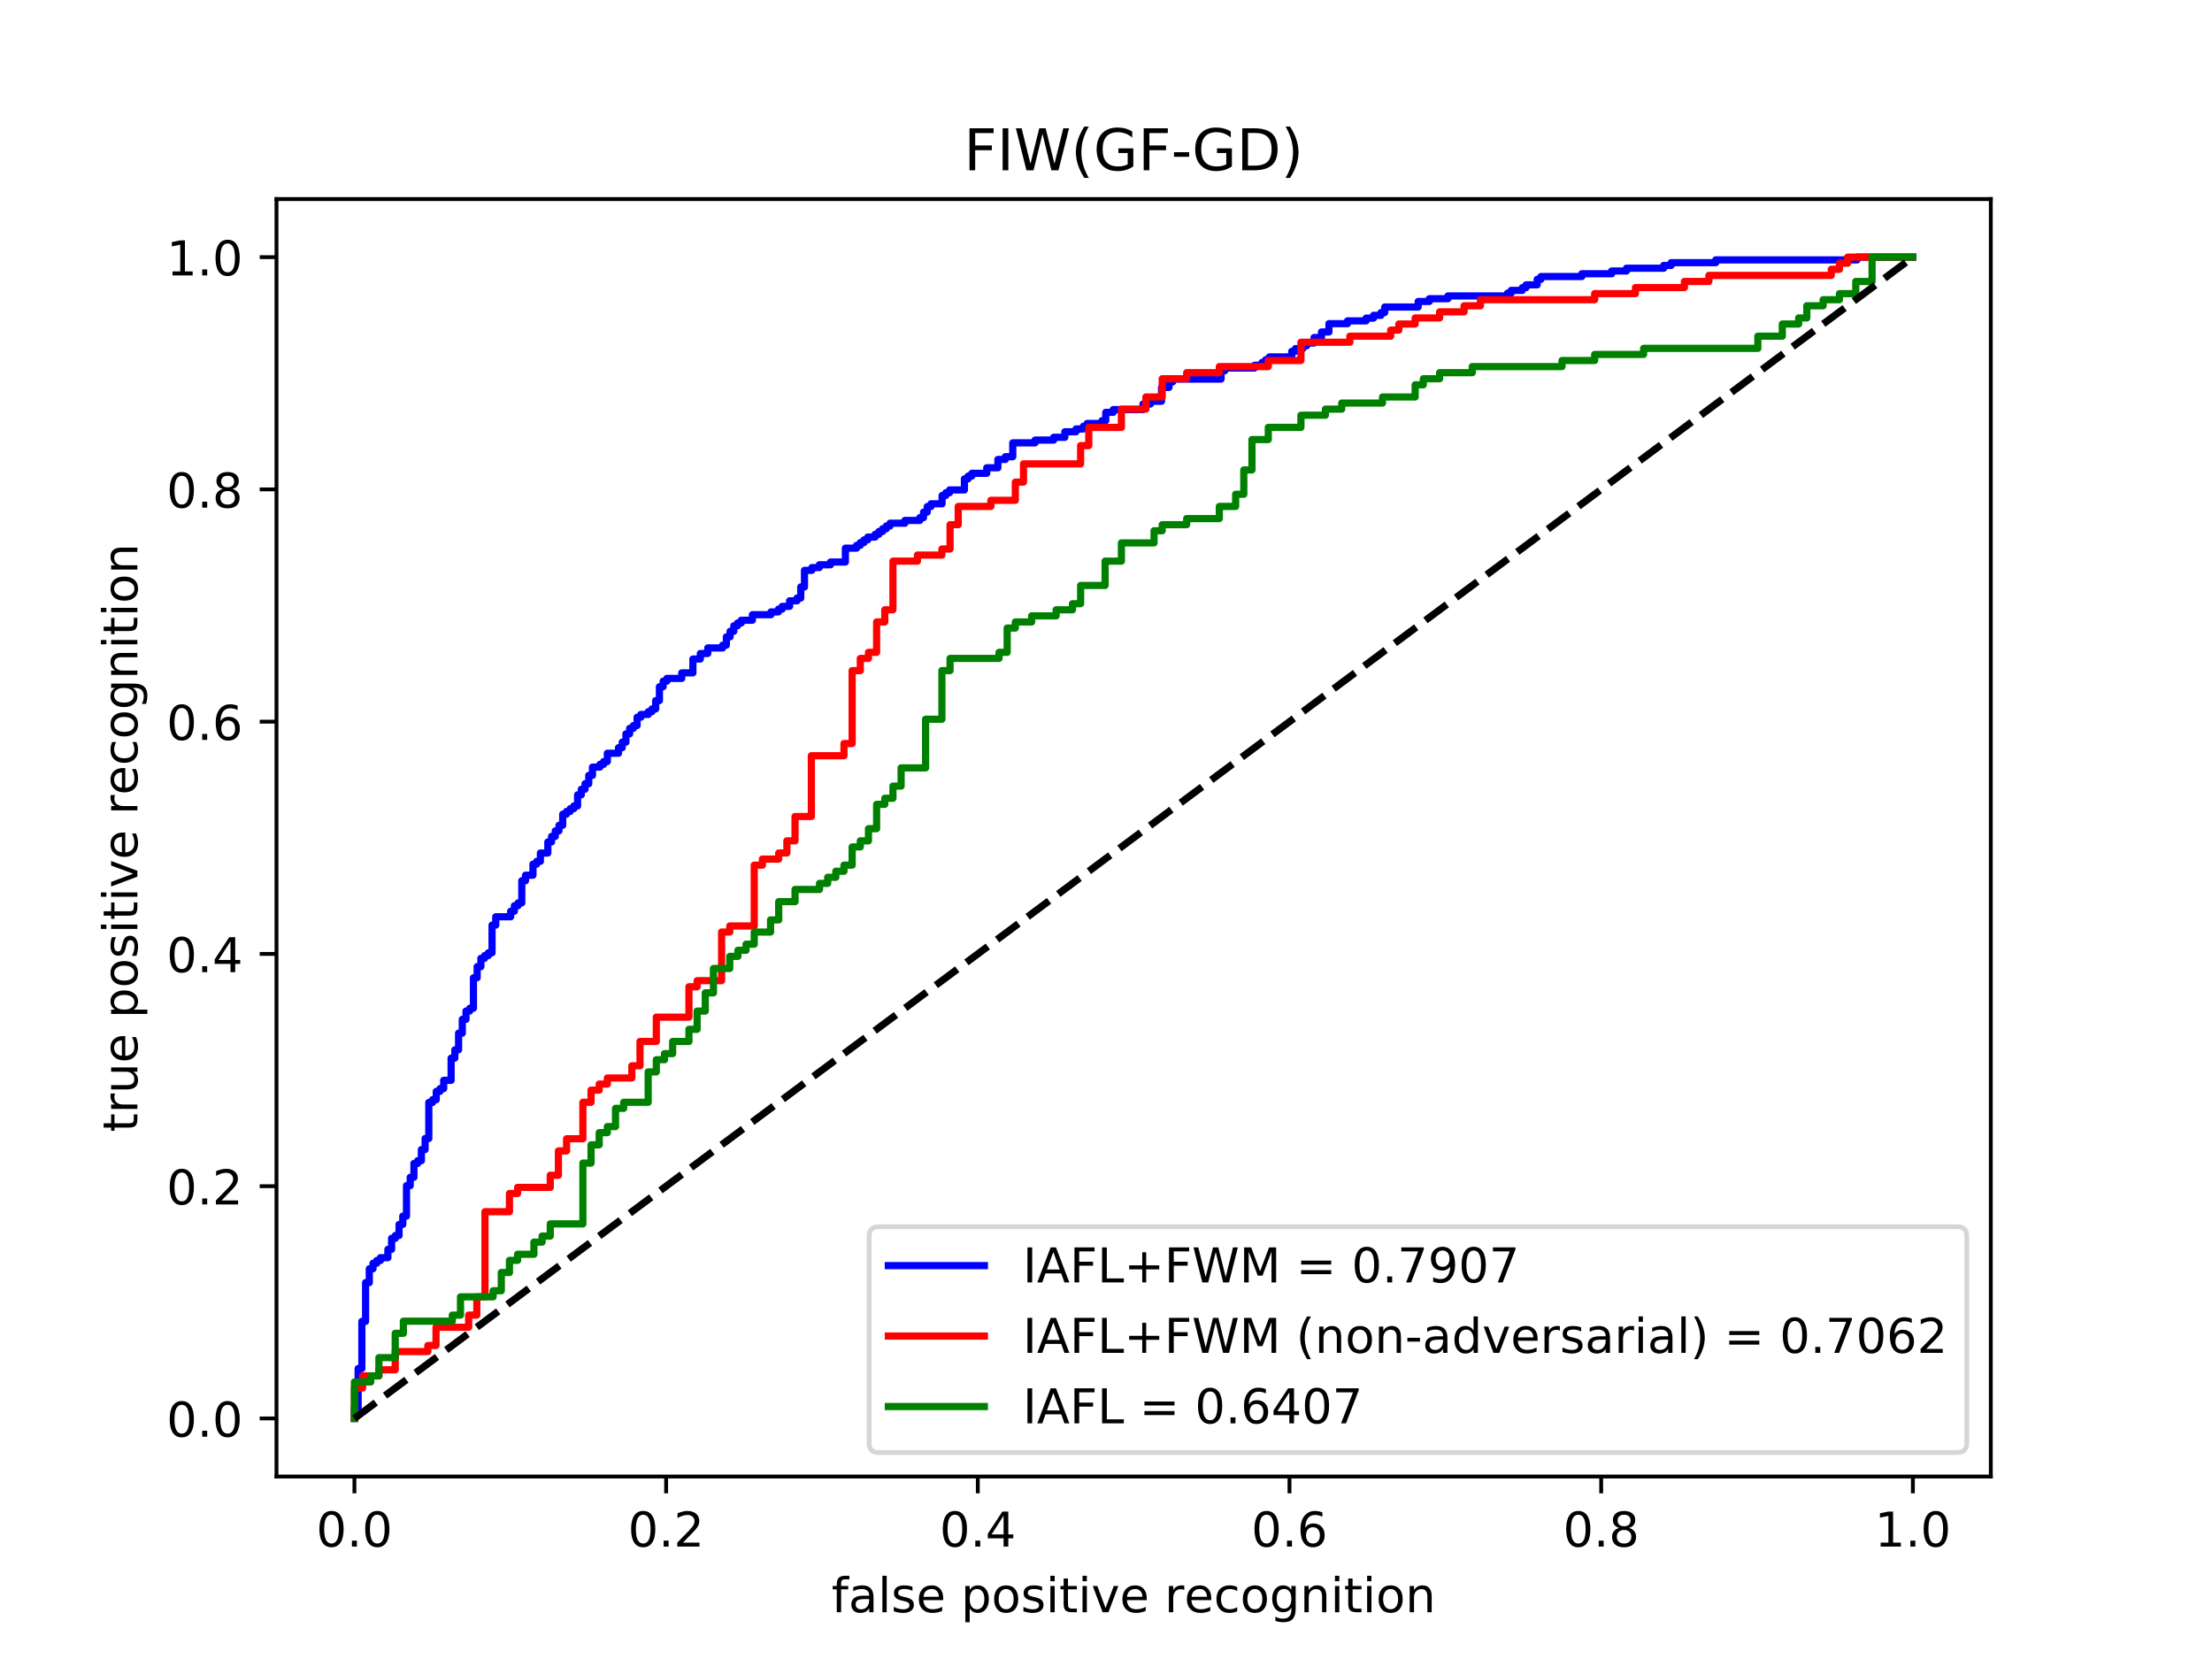 <?xml version="1.0" encoding="utf-8" standalone="no"?>
<!DOCTYPE svg PUBLIC "-//W3C//DTD SVG 1.1//EN"
  "http://www.w3.org/Graphics/SVG/1.1/DTD/svg11.dtd">
<!-- Created with matplotlib (https://matplotlib.org/) -->
<svg height="345.6pt" version="1.1" viewBox="0 0 460.8 345.6" width="460.8pt" xmlns="http://www.w3.org/2000/svg" xmlns:xlink="http://www.w3.org/1999/xlink">
 <defs>
  <style type="text/css">
*{stroke-linecap:butt;stroke-linejoin:round;}
  </style>
 </defs>
 <g id="figure_1">
  <g id="patch_1">
   <path d="M 0 345.6 
L 460.8 345.6 
L 460.8 0 
L 0 0 
z
" style="fill:#ffffff;"/>
  </g>
  <g id="axes_1">
   <g id="patch_2">
    <path d="M 57.6 307.584 
L 414.72 307.584 
L 414.72 41.472 
L 57.6 41.472 
z
" style="fill:#ffffff;"/>
   </g>
   <g id="matplotlib.axis_1">
    <g id="xtick_1">
     <g id="line2d_1">
      <defs>
       <path d="M 0 0 
L 0 3.5 
" id="mbef3848d7d" style="stroke:#000000;stroke-width:0.8;"/>
      </defs>
      <g>
       <use style="stroke:#000000;stroke-width:0.8;" x="73.833" xlink:href="#mbef3848d7d" y="307.584"/>
      </g>
     </g>
     <g id="text_1">
      <!-- 0.0 -->
      <defs>
       <path d="M 31.781 66.406 
Q 24.172 66.406 20.328 58.906 
Q 16.5 51.422 16.5 36.375 
Q 16.5 21.391 20.328 13.891 
Q 24.172 6.391 31.781 6.391 
Q 39.453 6.391 43.281 13.891 
Q 47.125 21.391 47.125 36.375 
Q 47.125 51.422 43.281 58.906 
Q 39.453 66.406 31.781 66.406 
z
M 31.781 74.219 
Q 44.047 74.219 50.516 64.516 
Q 56.984 54.828 56.984 36.375 
Q 56.984 17.969 50.516 8.266 
Q 44.047 -1.422 31.781 -1.422 
Q 19.531 -1.422 13.062 8.266 
Q 6.594 17.969 6.594 36.375 
Q 6.594 54.828 13.062 64.516 
Q 19.531 74.219 31.781 74.219 
z
" id="DejaVuSans-48"/>
       <path d="M 10.688 12.406 
L 21 12.406 
L 21 0 
L 10.688 0 
z
" id="DejaVuSans-46"/>
      </defs>
      <g transform="translate(65.881 322.182)scale(0.1 -0.1)">
       <use xlink:href="#DejaVuSans-48"/>
       <use x="63.623" xlink:href="#DejaVuSans-46"/>
       <use x="95.41" xlink:href="#DejaVuSans-48"/>
      </g>
     </g>
    </g>
    <g id="xtick_2">
     <g id="line2d_2">
      <g>
       <use style="stroke:#000000;stroke-width:0.8;" x="138.764" xlink:href="#mbef3848d7d" y="307.584"/>
      </g>
     </g>
     <g id="text_2">
      <!-- 0.2 -->
      <defs>
       <path d="M 19.188 8.297 
L 53.609 8.297 
L 53.609 0 
L 7.328 0 
L 7.328 8.297 
Q 12.938 14.109 22.625 23.891 
Q 32.328 33.688 34.812 36.531 
Q 39.547 41.844 41.422 45.531 
Q 43.312 49.219 43.312 52.781 
Q 43.312 58.594 39.234 62.25 
Q 35.156 65.922 28.609 65.922 
Q 23.969 65.922 18.812 64.312 
Q 13.672 62.703 7.812 59.422 
L 7.812 69.391 
Q 13.766 71.781 18.938 73 
Q 24.125 74.219 28.422 74.219 
Q 39.75 74.219 46.484 68.547 
Q 53.219 62.891 53.219 53.422 
Q 53.219 48.922 51.531 44.891 
Q 49.859 40.875 45.406 35.406 
Q 44.188 33.984 37.641 27.219 
Q 31.109 20.453 19.188 8.297 
z
" id="DejaVuSans-50"/>
      </defs>
      <g transform="translate(130.812 322.182)scale(0.1 -0.1)">
       <use xlink:href="#DejaVuSans-48"/>
       <use x="63.623" xlink:href="#DejaVuSans-46"/>
       <use x="95.41" xlink:href="#DejaVuSans-50"/>
      </g>
     </g>
    </g>
    <g id="xtick_3">
     <g id="line2d_3">
      <g>
       <use style="stroke:#000000;stroke-width:0.8;" x="203.695" xlink:href="#mbef3848d7d" y="307.584"/>
      </g>
     </g>
     <g id="text_3">
      <!-- 0.4 -->
      <defs>
       <path d="M 37.797 64.312 
L 12.891 25.391 
L 37.797 25.391 
z
M 35.203 72.906 
L 47.609 72.906 
L 47.609 25.391 
L 58.016 25.391 
L 58.016 17.188 
L 47.609 17.188 
L 47.609 0 
L 37.797 0 
L 37.797 17.188 
L 4.891 17.188 
L 4.891 26.703 
z
" id="DejaVuSans-52"/>
      </defs>
      <g transform="translate(195.743 322.182)scale(0.1 -0.1)">
       <use xlink:href="#DejaVuSans-48"/>
       <use x="63.623" xlink:href="#DejaVuSans-46"/>
       <use x="95.41" xlink:href="#DejaVuSans-52"/>
      </g>
     </g>
    </g>
    <g id="xtick_4">
     <g id="line2d_4">
      <g>
       <use style="stroke:#000000;stroke-width:0.8;" x="268.625" xlink:href="#mbef3848d7d" y="307.584"/>
      </g>
     </g>
     <g id="text_4">
      <!-- 0.6 -->
      <defs>
       <path d="M 33.016 40.375 
Q 26.375 40.375 22.484 35.828 
Q 18.609 31.297 18.609 23.391 
Q 18.609 15.531 22.484 10.953 
Q 26.375 6.391 33.016 6.391 
Q 39.656 6.391 43.531 10.953 
Q 47.406 15.531 47.406 23.391 
Q 47.406 31.297 43.531 35.828 
Q 39.656 40.375 33.016 40.375 
z
M 52.594 71.297 
L 52.594 62.312 
Q 48.875 64.062 45.094 64.984 
Q 41.312 65.922 37.594 65.922 
Q 27.828 65.922 22.672 59.328 
Q 17.531 52.734 16.797 39.406 
Q 19.672 43.656 24.016 45.922 
Q 28.375 48.188 33.594 48.188 
Q 44.578 48.188 50.953 41.516 
Q 57.328 34.859 57.328 23.391 
Q 57.328 12.156 50.688 5.359 
Q 44.047 -1.422 33.016 -1.422 
Q 20.359 -1.422 13.672 8.266 
Q 6.984 17.969 6.984 36.375 
Q 6.984 53.656 15.188 63.938 
Q 23.391 74.219 37.203 74.219 
Q 40.922 74.219 44.703 73.484 
Q 48.484 72.75 52.594 71.297 
z
" id="DejaVuSans-54"/>
      </defs>
      <g transform="translate(260.674 322.182)scale(0.1 -0.1)">
       <use xlink:href="#DejaVuSans-48"/>
       <use x="63.623" xlink:href="#DejaVuSans-46"/>
       <use x="95.41" xlink:href="#DejaVuSans-54"/>
      </g>
     </g>
    </g>
    <g id="xtick_5">
     <g id="line2d_5">
      <g>
       <use style="stroke:#000000;stroke-width:0.8;" x="333.556" xlink:href="#mbef3848d7d" y="307.584"/>
      </g>
     </g>
     <g id="text_5">
      <!-- 0.8 -->
      <defs>
       <path d="M 31.781 34.625 
Q 24.75 34.625 20.719 30.859 
Q 16.703 27.094 16.703 20.516 
Q 16.703 13.922 20.719 10.156 
Q 24.75 6.391 31.781 6.391 
Q 38.812 6.391 42.859 10.172 
Q 46.922 13.969 46.922 20.516 
Q 46.922 27.094 42.891 30.859 
Q 38.875 34.625 31.781 34.625 
z
M 21.922 38.812 
Q 15.578 40.375 12.031 44.719 
Q 8.5 49.078 8.5 55.328 
Q 8.5 64.062 14.719 69.141 
Q 20.953 74.219 31.781 74.219 
Q 42.672 74.219 48.875 69.141 
Q 55.078 64.062 55.078 55.328 
Q 55.078 49.078 51.531 44.719 
Q 48 40.375 41.703 38.812 
Q 48.828 37.156 52.797 32.312 
Q 56.781 27.484 56.781 20.516 
Q 56.781 9.906 50.312 4.234 
Q 43.844 -1.422 31.781 -1.422 
Q 19.734 -1.422 13.25 4.234 
Q 6.781 9.906 6.781 20.516 
Q 6.781 27.484 10.781 32.312 
Q 14.797 37.156 21.922 38.812 
z
M 18.312 54.391 
Q 18.312 48.734 21.844 45.562 
Q 25.391 42.391 31.781 42.391 
Q 38.141 42.391 41.719 45.562 
Q 45.312 48.734 45.312 54.391 
Q 45.312 60.062 41.719 63.234 
Q 38.141 66.406 31.781 66.406 
Q 25.391 66.406 21.844 63.234 
Q 18.312 60.062 18.312 54.391 
z
" id="DejaVuSans-56"/>
      </defs>
      <g transform="translate(325.605 322.182)scale(0.1 -0.1)">
       <use xlink:href="#DejaVuSans-48"/>
       <use x="63.623" xlink:href="#DejaVuSans-46"/>
       <use x="95.41" xlink:href="#DejaVuSans-56"/>
      </g>
     </g>
    </g>
    <g id="xtick_6">
     <g id="line2d_6">
      <g>
       <use style="stroke:#000000;stroke-width:0.8;" x="398.487" xlink:href="#mbef3848d7d" y="307.584"/>
      </g>
     </g>
     <g id="text_6">
      <!-- 1.0 -->
      <defs>
       <path d="M 12.406 8.297 
L 28.516 8.297 
L 28.516 63.922 
L 10.984 60.406 
L 10.984 69.391 
L 28.422 72.906 
L 38.281 72.906 
L 38.281 8.297 
L 54.391 8.297 
L 54.391 0 
L 12.406 0 
z
" id="DejaVuSans-49"/>
      </defs>
      <g transform="translate(390.536 322.182)scale(0.1 -0.1)">
       <use xlink:href="#DejaVuSans-49"/>
       <use x="63.623" xlink:href="#DejaVuSans-46"/>
       <use x="95.41" xlink:href="#DejaVuSans-48"/>
      </g>
     </g>
    </g>
    <g id="text_7">
     <!-- false positive recognition -->
     <defs>
      <path d="M 37.109 75.984 
L 37.109 68.5 
L 28.516 68.5 
Q 23.688 68.5 21.797 66.547 
Q 19.922 64.594 19.922 59.516 
L 19.922 54.688 
L 34.719 54.688 
L 34.719 47.703 
L 19.922 47.703 
L 19.922 0 
L 10.891 0 
L 10.891 47.703 
L 2.297 47.703 
L 2.297 54.688 
L 10.891 54.688 
L 10.891 58.5 
Q 10.891 67.625 15.141 71.797 
Q 19.391 75.984 28.609 75.984 
z
" id="DejaVuSans-102"/>
      <path d="M 34.281 27.484 
Q 23.391 27.484 19.188 25 
Q 14.984 22.516 14.984 16.5 
Q 14.984 11.719 18.141 8.906 
Q 21.297 6.109 26.703 6.109 
Q 34.188 6.109 38.703 11.406 
Q 43.219 16.703 43.219 25.484 
L 43.219 27.484 
z
M 52.203 31.203 
L 52.203 0 
L 43.219 0 
L 43.219 8.297 
Q 40.141 3.328 35.547 0.953 
Q 30.953 -1.422 24.312 -1.422 
Q 15.922 -1.422 10.953 3.297 
Q 6 8.016 6 15.922 
Q 6 25.141 12.172 29.828 
Q 18.359 34.516 30.609 34.516 
L 43.219 34.516 
L 43.219 35.406 
Q 43.219 41.609 39.141 45 
Q 35.062 48.391 27.688 48.391 
Q 23 48.391 18.547 47.266 
Q 14.109 46.141 10.016 43.891 
L 10.016 52.203 
Q 14.938 54.109 19.578 55.047 
Q 24.219 56 28.609 56 
Q 40.484 56 46.344 49.844 
Q 52.203 43.703 52.203 31.203 
z
" id="DejaVuSans-97"/>
      <path d="M 9.422 75.984 
L 18.406 75.984 
L 18.406 0 
L 9.422 0 
z
" id="DejaVuSans-108"/>
      <path d="M 44.281 53.078 
L 44.281 44.578 
Q 40.484 46.531 36.375 47.5 
Q 32.281 48.484 27.875 48.484 
Q 21.188 48.484 17.844 46.438 
Q 14.5 44.391 14.5 40.281 
Q 14.5 37.156 16.891 35.375 
Q 19.281 33.594 26.516 31.984 
L 29.594 31.297 
Q 39.156 29.25 43.188 25.516 
Q 47.219 21.781 47.219 15.094 
Q 47.219 7.469 41.188 3.016 
Q 35.156 -1.422 24.609 -1.422 
Q 20.219 -1.422 15.453 -0.562 
Q 10.688 0.297 5.422 2 
L 5.422 11.281 
Q 10.406 8.688 15.234 7.391 
Q 20.062 6.109 24.812 6.109 
Q 31.156 6.109 34.562 8.281 
Q 37.984 10.453 37.984 14.406 
Q 37.984 18.062 35.516 20.016 
Q 33.062 21.969 24.703 23.781 
L 21.578 24.516 
Q 13.234 26.266 9.516 29.906 
Q 5.812 33.547 5.812 39.891 
Q 5.812 47.609 11.281 51.797 
Q 16.75 56 26.812 56 
Q 31.781 56 36.172 55.266 
Q 40.578 54.547 44.281 53.078 
z
" id="DejaVuSans-115"/>
      <path d="M 56.203 29.594 
L 56.203 25.203 
L 14.891 25.203 
Q 15.484 15.922 20.484 11.062 
Q 25.484 6.203 34.422 6.203 
Q 39.594 6.203 44.453 7.469 
Q 49.312 8.734 54.109 11.281 
L 54.109 2.781 
Q 49.266 0.734 44.188 -0.344 
Q 39.109 -1.422 33.891 -1.422 
Q 20.797 -1.422 13.156 6.188 
Q 5.516 13.812 5.516 26.812 
Q 5.516 40.234 12.766 48.109 
Q 20.016 56 32.328 56 
Q 43.359 56 49.781 48.891 
Q 56.203 41.797 56.203 29.594 
z
M 47.219 32.234 
Q 47.125 39.594 43.094 43.984 
Q 39.062 48.391 32.422 48.391 
Q 24.906 48.391 20.391 44.141 
Q 15.875 39.891 15.188 32.172 
z
" id="DejaVuSans-101"/>
      <path id="DejaVuSans-32"/>
      <path d="M 18.109 8.203 
L 18.109 -20.797 
L 9.078 -20.797 
L 9.078 54.688 
L 18.109 54.688 
L 18.109 46.391 
Q 20.953 51.266 25.266 53.625 
Q 29.594 56 35.594 56 
Q 45.562 56 51.781 48.094 
Q 58.016 40.188 58.016 27.297 
Q 58.016 14.406 51.781 6.484 
Q 45.562 -1.422 35.594 -1.422 
Q 29.594 -1.422 25.266 0.953 
Q 20.953 3.328 18.109 8.203 
z
M 48.688 27.297 
Q 48.688 37.203 44.609 42.844 
Q 40.531 48.484 33.406 48.484 
Q 26.266 48.484 22.188 42.844 
Q 18.109 37.203 18.109 27.297 
Q 18.109 17.391 22.188 11.75 
Q 26.266 6.109 33.406 6.109 
Q 40.531 6.109 44.609 11.75 
Q 48.688 17.391 48.688 27.297 
z
" id="DejaVuSans-112"/>
      <path d="M 30.609 48.391 
Q 23.391 48.391 19.188 42.75 
Q 14.984 37.109 14.984 27.297 
Q 14.984 17.484 19.156 11.844 
Q 23.344 6.203 30.609 6.203 
Q 37.797 6.203 41.984 11.859 
Q 46.188 17.531 46.188 27.297 
Q 46.188 37.016 41.984 42.703 
Q 37.797 48.391 30.609 48.391 
z
M 30.609 56 
Q 42.328 56 49.016 48.375 
Q 55.719 40.766 55.719 27.297 
Q 55.719 13.875 49.016 6.219 
Q 42.328 -1.422 30.609 -1.422 
Q 18.844 -1.422 12.172 6.219 
Q 5.516 13.875 5.516 27.297 
Q 5.516 40.766 12.172 48.375 
Q 18.844 56 30.609 56 
z
" id="DejaVuSans-111"/>
      <path d="M 9.422 54.688 
L 18.406 54.688 
L 18.406 0 
L 9.422 0 
z
M 9.422 75.984 
L 18.406 75.984 
L 18.406 64.594 
L 9.422 64.594 
z
" id="DejaVuSans-105"/>
      <path d="M 18.312 70.219 
L 18.312 54.688 
L 36.812 54.688 
L 36.812 47.703 
L 18.312 47.703 
L 18.312 18.016 
Q 18.312 11.328 20.141 9.422 
Q 21.969 7.516 27.594 7.516 
L 36.812 7.516 
L 36.812 0 
L 27.594 0 
Q 17.188 0 13.234 3.875 
Q 9.281 7.766 9.281 18.016 
L 9.281 47.703 
L 2.688 47.703 
L 2.688 54.688 
L 9.281 54.688 
L 9.281 70.219 
z
" id="DejaVuSans-116"/>
      <path d="M 2.984 54.688 
L 12.5 54.688 
L 29.594 8.797 
L 46.688 54.688 
L 56.203 54.688 
L 35.688 0 
L 23.484 0 
z
" id="DejaVuSans-118"/>
      <path d="M 41.109 46.297 
Q 39.594 47.172 37.812 47.578 
Q 36.031 48 33.891 48 
Q 26.266 48 22.188 43.047 
Q 18.109 38.094 18.109 28.812 
L 18.109 0 
L 9.078 0 
L 9.078 54.688 
L 18.109 54.688 
L 18.109 46.188 
Q 20.953 51.172 25.484 53.578 
Q 30.031 56 36.531 56 
Q 37.453 56 38.578 55.875 
Q 39.703 55.766 41.062 55.516 
z
" id="DejaVuSans-114"/>
      <path d="M 48.781 52.594 
L 48.781 44.188 
Q 44.969 46.297 41.141 47.344 
Q 37.312 48.391 33.406 48.391 
Q 24.656 48.391 19.812 42.844 
Q 14.984 37.312 14.984 27.297 
Q 14.984 17.281 19.812 11.734 
Q 24.656 6.203 33.406 6.203 
Q 37.312 6.203 41.141 7.25 
Q 44.969 8.297 48.781 10.406 
L 48.781 2.094 
Q 45.016 0.344 40.984 -0.531 
Q 36.969 -1.422 32.422 -1.422 
Q 20.062 -1.422 12.781 6.344 
Q 5.516 14.109 5.516 27.297 
Q 5.516 40.672 12.859 48.328 
Q 20.219 56 33.016 56 
Q 37.156 56 41.109 55.141 
Q 45.062 54.297 48.781 52.594 
z
" id="DejaVuSans-99"/>
      <path d="M 45.406 27.984 
Q 45.406 37.75 41.375 43.109 
Q 37.359 48.484 30.078 48.484 
Q 22.859 48.484 18.828 43.109 
Q 14.797 37.75 14.797 27.984 
Q 14.797 18.266 18.828 12.891 
Q 22.859 7.516 30.078 7.516 
Q 37.359 7.516 41.375 12.891 
Q 45.406 18.266 45.406 27.984 
z
M 54.391 6.781 
Q 54.391 -7.172 48.188 -13.984 
Q 42 -20.797 29.203 -20.797 
Q 24.469 -20.797 20.266 -20.094 
Q 16.062 -19.391 12.109 -17.922 
L 12.109 -9.188 
Q 16.062 -11.328 19.922 -12.344 
Q 23.781 -13.375 27.781 -13.375 
Q 36.625 -13.375 41.016 -8.766 
Q 45.406 -4.156 45.406 5.172 
L 45.406 9.625 
Q 42.625 4.781 38.281 2.391 
Q 33.938 0 27.875 0 
Q 17.828 0 11.672 7.656 
Q 5.516 15.328 5.516 27.984 
Q 5.516 40.672 11.672 48.328 
Q 17.828 56 27.875 56 
Q 33.938 56 38.281 53.609 
Q 42.625 51.219 45.406 46.391 
L 45.406 54.688 
L 54.391 54.688 
z
" id="DejaVuSans-103"/>
      <path d="M 54.891 33.016 
L 54.891 0 
L 45.906 0 
L 45.906 32.719 
Q 45.906 40.484 42.875 44.328 
Q 39.844 48.188 33.797 48.188 
Q 26.516 48.188 22.312 43.547 
Q 18.109 38.922 18.109 30.906 
L 18.109 0 
L 9.078 0 
L 9.078 54.688 
L 18.109 54.688 
L 18.109 46.188 
Q 21.344 51.125 25.703 53.562 
Q 30.078 56 35.797 56 
Q 45.219 56 50.047 50.172 
Q 54.891 44.344 54.891 33.016 
z
" id="DejaVuSans-110"/>
     </defs>
     <g transform="translate(173.226 335.861)scale(0.1 -0.1)">
      <use xlink:href="#DejaVuSans-102"/>
      <use x="35.205" xlink:href="#DejaVuSans-97"/>
      <use x="96.484" xlink:href="#DejaVuSans-108"/>
      <use x="124.268" xlink:href="#DejaVuSans-115"/>
      <use x="176.367" xlink:href="#DejaVuSans-101"/>
      <use x="237.891" xlink:href="#DejaVuSans-32"/>
      <use x="269.678" xlink:href="#DejaVuSans-112"/>
      <use x="333.154" xlink:href="#DejaVuSans-111"/>
      <use x="394.336" xlink:href="#DejaVuSans-115"/>
      <use x="446.436" xlink:href="#DejaVuSans-105"/>
      <use x="474.219" xlink:href="#DejaVuSans-116"/>
      <use x="513.428" xlink:href="#DejaVuSans-105"/>
      <use x="541.211" xlink:href="#DejaVuSans-118"/>
      <use x="600.391" xlink:href="#DejaVuSans-101"/>
      <use x="661.914" xlink:href="#DejaVuSans-32"/>
      <use x="693.701" xlink:href="#DejaVuSans-114"/>
      <use x="734.783" xlink:href="#DejaVuSans-101"/>
      <use x="796.307" xlink:href="#DejaVuSans-99"/>
      <use x="851.287" xlink:href="#DejaVuSans-111"/>
      <use x="912.469" xlink:href="#DejaVuSans-103"/>
      <use x="975.945" xlink:href="#DejaVuSans-110"/>
      <use x="1039.324" xlink:href="#DejaVuSans-105"/>
      <use x="1067.107" xlink:href="#DejaVuSans-116"/>
      <use x="1106.316" xlink:href="#DejaVuSans-105"/>
      <use x="1134.1" xlink:href="#DejaVuSans-111"/>
      <use x="1195.281" xlink:href="#DejaVuSans-110"/>
     </g>
    </g>
   </g>
   <g id="matplotlib.axis_2">
    <g id="ytick_1">
     <g id="line2d_7">
      <defs>
       <path d="M 0 0 
L -3.5 0 
" id="m6cd69e582f" style="stroke:#000000;stroke-width:0.8;"/>
      </defs>
      <g>
       <use style="stroke:#000000;stroke-width:0.8;" x="57.6" xlink:href="#m6cd69e582f" y="295.488"/>
      </g>
     </g>
     <g id="text_8">
      <!-- 0.0 -->
      <g transform="translate(34.697 299.287)scale(0.1 -0.1)">
       <use xlink:href="#DejaVuSans-48"/>
       <use x="63.623" xlink:href="#DejaVuSans-46"/>
       <use x="95.41" xlink:href="#DejaVuSans-48"/>
      </g>
     </g>
    </g>
    <g id="ytick_2">
     <g id="line2d_8">
      <g>
       <use style="stroke:#000000;stroke-width:0.8;" x="57.6" xlink:href="#m6cd69e582f" y="247.104"/>
      </g>
     </g>
     <g id="text_9">
      <!-- 0.2 -->
      <g transform="translate(34.697 250.903)scale(0.1 -0.1)">
       <use xlink:href="#DejaVuSans-48"/>
       <use x="63.623" xlink:href="#DejaVuSans-46"/>
       <use x="95.41" xlink:href="#DejaVuSans-50"/>
      </g>
     </g>
    </g>
    <g id="ytick_3">
     <g id="line2d_9">
      <g>
       <use style="stroke:#000000;stroke-width:0.8;" x="57.6" xlink:href="#m6cd69e582f" y="198.72"/>
      </g>
     </g>
     <g id="text_10">
      <!-- 0.4 -->
      <g transform="translate(34.697 202.519)scale(0.1 -0.1)">
       <use xlink:href="#DejaVuSans-48"/>
       <use x="63.623" xlink:href="#DejaVuSans-46"/>
       <use x="95.41" xlink:href="#DejaVuSans-52"/>
      </g>
     </g>
    </g>
    <g id="ytick_4">
     <g id="line2d_10">
      <g>
       <use style="stroke:#000000;stroke-width:0.8;" x="57.6" xlink:href="#m6cd69e582f" y="150.336"/>
      </g>
     </g>
     <g id="text_11">
      <!-- 0.6 -->
      <g transform="translate(34.697 154.135)scale(0.1 -0.1)">
       <use xlink:href="#DejaVuSans-48"/>
       <use x="63.623" xlink:href="#DejaVuSans-46"/>
       <use x="95.41" xlink:href="#DejaVuSans-54"/>
      </g>
     </g>
    </g>
    <g id="ytick_5">
     <g id="line2d_11">
      <g>
       <use style="stroke:#000000;stroke-width:0.8;" x="57.6" xlink:href="#m6cd69e582f" y="101.952"/>
      </g>
     </g>
     <g id="text_12">
      <!-- 0.8 -->
      <g transform="translate(34.697 105.751)scale(0.1 -0.1)">
       <use xlink:href="#DejaVuSans-48"/>
       <use x="63.623" xlink:href="#DejaVuSans-46"/>
       <use x="95.41" xlink:href="#DejaVuSans-56"/>
      </g>
     </g>
    </g>
    <g id="ytick_6">
     <g id="line2d_12">
      <g>
       <use style="stroke:#000000;stroke-width:0.8;" x="57.6" xlink:href="#m6cd69e582f" y="53.568"/>
      </g>
     </g>
     <g id="text_13">
      <!-- 1.0 -->
      <g transform="translate(34.697 57.367)scale(0.1 -0.1)">
       <use xlink:href="#DejaVuSans-49"/>
       <use x="63.623" xlink:href="#DejaVuSans-46"/>
       <use x="95.41" xlink:href="#DejaVuSans-48"/>
      </g>
     </g>
    </g>
    <g id="text_14">
     <!-- true positive recognition -->
     <defs>
      <path d="M 8.5 21.578 
L 8.5 54.688 
L 17.484 54.688 
L 17.484 21.922 
Q 17.484 14.156 20.5 10.266 
Q 23.531 6.391 29.594 6.391 
Q 36.859 6.391 41.078 11.031 
Q 45.312 15.672 45.312 23.688 
L 45.312 54.688 
L 54.297 54.688 
L 54.297 0 
L 45.312 0 
L 45.312 8.406 
Q 42.047 3.422 37.719 1 
Q 33.406 -1.422 27.688 -1.422 
Q 18.266 -1.422 13.375 4.438 
Q 8.5 10.297 8.5 21.578 
z
M 31.109 56 
z
" id="DejaVuSans-117"/>
     </defs>
     <g transform="translate(28.617 235.828)rotate(-90)scale(0.1 -0.1)">
      <use xlink:href="#DejaVuSans-116"/>
      <use x="39.209" xlink:href="#DejaVuSans-114"/>
      <use x="80.322" xlink:href="#DejaVuSans-117"/>
      <use x="143.701" xlink:href="#DejaVuSans-101"/>
      <use x="205.225" xlink:href="#DejaVuSans-32"/>
      <use x="237.012" xlink:href="#DejaVuSans-112"/>
      <use x="300.488" xlink:href="#DejaVuSans-111"/>
      <use x="361.67" xlink:href="#DejaVuSans-115"/>
      <use x="413.77" xlink:href="#DejaVuSans-105"/>
      <use x="441.553" xlink:href="#DejaVuSans-116"/>
      <use x="480.762" xlink:href="#DejaVuSans-105"/>
      <use x="508.545" xlink:href="#DejaVuSans-118"/>
      <use x="567.725" xlink:href="#DejaVuSans-101"/>
      <use x="629.248" xlink:href="#DejaVuSans-32"/>
      <use x="661.035" xlink:href="#DejaVuSans-114"/>
      <use x="702.117" xlink:href="#DejaVuSans-101"/>
      <use x="763.641" xlink:href="#DejaVuSans-99"/>
      <use x="818.621" xlink:href="#DejaVuSans-111"/>
      <use x="879.803" xlink:href="#DejaVuSans-103"/>
      <use x="943.279" xlink:href="#DejaVuSans-110"/>
      <use x="1006.658" xlink:href="#DejaVuSans-105"/>
      <use x="1034.441" xlink:href="#DejaVuSans-116"/>
      <use x="1073.65" xlink:href="#DejaVuSans-105"/>
      <use x="1101.434" xlink:href="#DejaVuSans-111"/>
      <use x="1162.615" xlink:href="#DejaVuSans-110"/>
     </g>
    </g>
   </g>
   <g id="line2d_13">
    <path clip-path="url(#pe36561e4eb)" d="M 73.833 295.488 
L 73.833 293.179 
L 74.608 293.179 
L 74.608 285.095 
L 75.382 285.095 
L 75.382 275.28 
L 76.157 275.28 
L 76.157 267.197 
L 76.932 267.197 
L 76.932 264.31 
L 77.707 264.31 
L 77.707 263.155 
L 78.482 263.155 
L 78.482 262.578 
L 79.257 262.578 
L 79.257 262 
L 80.806 262 
L 80.806 260.268 
L 81.581 260.268 
L 81.581 257.959 
L 82.356 257.959 
L 82.356 257.381 
L 83.131 257.381 
L 83.131 255.072 
L 83.906 255.072 
L 83.906 253.34 
L 84.68 253.34 
L 84.68 246.989 
L 85.455 246.989 
L 85.455 245.256 
L 86.23 245.256 
L 86.23 242.37 
L 87.005 242.37 
L 87.005 241.792 
L 87.78 241.792 
L 87.78 239.483 
L 88.555 239.483 
L 88.555 237.173 
L 89.329 237.173 
L 89.329 229.667 
L 90.104 229.667 
L 90.104 229.09 
L 90.879 229.09 
L 90.879 227.358 
L 91.654 227.358 
L 91.654 226.78 
L 92.429 226.78 
L 92.429 225.048 
L 93.978 225.048 
L 93.978 220.429 
L 94.753 220.429 
L 94.753 218.697 
L 95.528 218.697 
L 95.528 215.233 
L 96.303 215.233 
L 96.303 212.346 
L 97.078 212.346 
L 97.078 210.614 
L 97.853 210.614 
L 97.853 210.037 
L 98.627 210.037 
L 98.627 203.685 
L 99.402 203.685 
L 99.402 201.376 
L 100.177 201.376 
L 100.177 199.644 
L 100.952 199.644 
L 100.952 199.066 
L 101.727 199.066 
L 101.727 198.489 
L 102.502 198.489 
L 102.502 192.715 
L 103.276 192.715 
L 103.276 190.983 
L 106.376 190.983 
L 106.376 189.828 
L 107.15 189.828 
L 107.15 188.674 
L 107.925 188.674 
L 107.925 188.096 
L 108.7 188.096 
L 108.7 183.477 
L 109.475 183.477 
L 109.475 182.323 
L 111.025 182.323 
L 111.025 180.013 
L 111.799 180.013 
L 111.799 179.436 
L 112.574 179.436 
L 112.574 177.704 
L 114.124 177.704 
L 114.124 175.394 
L 114.899 175.394 
L 114.899 174.239 
L 115.674 174.239 
L 115.674 173.085 
L 116.448 173.085 
L 116.448 171.93 
L 117.223 171.93 
L 117.223 169.62 
L 117.998 169.62 
L 117.998 169.043 
L 118.773 169.043 
L 118.773 168.466 
L 119.548 168.466 
L 119.548 167.888 
L 120.323 167.888 
L 120.323 165.579 
L 121.097 165.579 
L 121.097 164.424 
L 121.872 164.424 
L 121.872 163.269 
L 122.647 163.269 
L 122.647 161.537 
L 123.422 161.537 
L 123.422 159.805 
L 124.972 159.805 
L 124.972 159.228 
L 125.746 159.228 
L 125.746 158.65 
L 126.521 158.65 
L 126.521 156.918 
L 128.846 156.918 
L 128.846 155.763 
L 129.621 155.763 
L 129.621 154.609 
L 130.395 154.609 
L 130.395 152.876 
L 131.17 152.876 
L 131.17 151.722 
L 131.945 151.722 
L 131.945 151.144 
L 132.72 151.144 
L 132.72 149.412 
L 133.495 149.412 
L 133.495 148.835 
L 135.044 148.835 
L 135.044 148.257 
L 135.819 148.257 
L 135.819 147.68 
L 136.594 147.68 
L 136.594 145.948 
L 137.369 145.948 
L 137.369 143.061 
L 138.144 143.061 
L 138.144 141.906 
L 138.919 141.906 
L 138.919 141.329 
L 142.018 141.329 
L 142.018 140.174 
L 144.342 140.174 
L 144.342 137.287 
L 145.892 137.287 
L 145.892 136.133 
L 147.442 136.133 
L 147.442 134.978 
L 150.541 134.978 
L 150.541 134.4 
L 151.316 134.4 
L 151.316 132.668 
L 152.091 132.668 
L 152.091 131.514 
L 152.866 131.514 
L 152.866 130.359 
L 153.64 130.359 
L 153.64 129.781 
L 154.415 129.781 
L 154.415 129.204 
L 156.74 129.204 
L 156.74 128.049 
L 160.614 128.049 
L 160.614 127.472 
L 162.164 127.472 
L 162.164 126.895 
L 162.938 126.895 
L 162.938 126.317 
L 164.488 126.317 
L 164.488 125.162 
L 166.038 125.162 
L 166.038 124.585 
L 166.813 124.585 
L 166.813 122.276 
L 167.587 122.276 
L 167.587 118.811 
L 169.137 118.811 
L 169.137 118.234 
L 170.687 118.234 
L 170.687 117.657 
L 173.011 117.657 
L 173.011 117.079 
L 176.111 117.079 
L 176.111 114.192 
L 178.435 114.192 
L 178.435 113.615 
L 179.21 113.615 
L 179.21 113.038 
L 179.985 113.038 
L 179.985 112.46 
L 180.76 112.46 
L 180.76 111.883 
L 182.309 111.883 
L 182.309 111.305 
L 183.084 111.305 
L 183.084 110.728 
L 183.859 110.728 
L 183.859 110.151 
L 184.634 110.151 
L 184.634 109.573 
L 185.409 109.573 
L 185.409 108.996 
L 188.508 108.996 
L 188.508 108.419 
L 191.607 108.419 
L 191.607 107.841 
L 192.382 107.841 
L 192.382 106.686 
L 193.157 106.686 
L 193.157 105.532 
L 193.932 105.532 
L 193.932 104.954 
L 196.256 104.954 
L 196.256 103.222 
L 197.031 103.222 
L 197.031 102.645 
L 197.806 102.645 
L 197.806 102.067 
L 200.905 102.067 
L 200.905 99.758 
L 201.68 99.758 
L 201.68 99.181 
L 202.455 99.181 
L 202.455 98.603 
L 205.554 98.603 
L 205.554 97.448 
L 207.879 97.448 
L 207.879 95.716 
L 209.428 95.716 
L 209.428 95.139 
L 210.978 95.139 
L 210.978 92.252 
L 215.627 92.252 
L 215.627 91.675 
L 219.501 91.675 
L 219.501 91.097 
L 221.826 91.097 
L 221.826 89.943 
L 224.15 89.943 
L 224.15 89.365 
L 225.7 89.365 
L 225.7 88.788 
L 226.475 88.788 
L 226.475 88.21 
L 229.574 88.21 
L 229.574 87.633 
L 230.349 87.633 
L 230.349 85.901 
L 231.898 85.901 
L 231.898 85.324 
L 238.097 85.324 
L 238.097 84.169 
L 239.647 84.169 
L 239.647 83.591 
L 241.971 83.591 
L 241.971 80.705 
L 243.521 80.705 
L 243.521 79.55 
L 244.296 79.55 
L 244.296 78.972 
L 254.369 78.972 
L 254.369 77.24 
L 255.143 77.24 
L 255.143 76.663 
L 261.342 76.663 
L 261.342 76.086 
L 262.892 76.086 
L 262.892 75.508 
L 263.667 75.508 
L 263.667 74.931 
L 264.441 74.931 
L 264.441 74.353 
L 269.09 74.353 
L 269.09 73.199 
L 269.865 73.199 
L 269.865 72.621 
L 271.415 72.621 
L 271.415 72.044 
L 272.19 72.044 
L 272.19 71.467 
L 273.739 71.467 
L 273.739 70.312 
L 275.289 70.312 
L 275.289 69.157 
L 276.839 69.157 
L 276.839 67.425 
L 280.713 67.425 
L 280.713 66.848 
L 284.587 66.848 
L 284.587 66.27 
L 286.137 66.27 
L 286.137 65.693 
L 287.686 65.693 
L 287.686 65.115 
L 288.461 65.115 
L 288.461 63.961 
L 295.435 63.961 
L 295.435 62.806 
L 297.759 62.806 
L 297.759 62.229 
L 301.633 62.229 
L 301.633 61.651 
L 314.031 61.651 
L 314.031 61.074 
L 314.805 61.074 
L 314.805 60.496 
L 317.13 60.496 
L 317.13 59.919 
L 317.905 59.919 
L 317.905 59.342 
L 320.229 59.342 
L 320.229 58.187 
L 321.004 58.187 
L 321.004 57.61 
L 329.527 57.61 
L 329.527 57.032 
L 335.726 57.032 
L 335.726 56.455 
L 338.825 56.455 
L 338.825 55.877 
L 346.574 55.877 
L 346.574 55.3 
L 348.123 55.3 
L 348.123 54.723 
L 357.421 54.723 
L 357.421 54.145 
L 386.865 54.145 
L 386.865 53.568 
L 398.487 53.568 
L 398.487 53.568 
" style="fill:none;stroke:#0000ff;stroke-linecap:square;stroke-width:1.5;"/>
   </g>
   <g id="line2d_14">
    <path clip-path="url(#pe36561e4eb)" d="M 73.833 295.488 
L 73.833 289.155 
L 75.532 289.155 
L 75.532 286.622 
L 78.932 286.622 
L 78.932 285.355 
L 82.332 285.355 
L 82.332 281.555 
L 89.131 281.555 
L 89.131 280.289 
L 90.83 280.289 
L 90.83 276.489 
L 97.629 276.489 
L 97.629 273.956 
L 99.329 273.956 
L 99.329 270.156 
L 101.029 270.156 
L 101.029 252.424 
L 106.128 252.424 
L 106.128 248.624 
L 107.828 248.624 
L 107.828 247.357 
L 114.627 247.357 
L 114.627 244.824 
L 116.327 244.824 
L 116.327 239.758 
L 118.027 239.758 
L 118.027 237.225 
L 121.426 237.225 
L 121.426 229.625 
L 123.126 229.625 
L 123.126 227.092 
L 124.826 227.092 
L 124.826 225.825 
L 126.525 225.825 
L 126.525 224.559 
L 131.625 224.559 
L 131.625 222.025 
L 133.324 222.025 
L 133.324 216.959 
L 136.724 216.959 
L 136.724 211.893 
L 143.523 211.893 
L 143.523 205.56 
L 145.223 205.56 
L 145.223 204.293 
L 150.322 204.293 
L 150.322 194.16 
L 152.022 194.16 
L 152.022 192.894 
L 157.121 192.894 
L 157.121 180.228 
L 158.821 180.228 
L 158.821 178.961 
L 162.22 178.961 
L 162.22 177.694 
L 163.92 177.694 
L 163.92 175.161 
L 165.62 175.161 
L 165.62 170.095 
L 169.019 170.095 
L 169.019 157.429 
L 175.818 157.429 
L 175.818 154.896 
L 177.518 154.896 
L 177.518 139.697 
L 179.218 139.697 
L 179.218 137.163 
L 180.918 137.163 
L 180.918 135.897 
L 182.617 135.897 
L 182.617 129.564 
L 184.317 129.564 
L 184.317 127.031 
L 186.017 127.031 
L 186.017 116.898 
L 191.116 116.898 
L 191.116 115.631 
L 196.216 115.631 
L 196.216 114.365 
L 197.915 114.365 
L 197.915 109.298 
L 199.615 109.298 
L 199.615 105.498 
L 206.414 105.498 
L 206.414 104.232 
L 211.513 104.232 
L 211.513 100.432 
L 213.213 100.432 
L 213.213 96.632 
L 225.112 96.632 
L 225.112 92.833 
L 226.811 92.833 
L 226.811 89.033 
L 233.61 89.033 
L 233.61 85.233 
L 238.71 85.233 
L 238.71 82.7 
L 242.109 82.7 
L 242.109 78.9 
L 247.208 78.9 
L 247.208 77.633 
L 254.008 77.633 
L 254.008 76.367 
L 264.206 76.367 
L 264.206 75.1 
L 271.005 75.1 
L 271.005 71.3 
L 281.204 71.3 
L 281.204 70.034 
L 289.703 70.034 
L 289.703 68.767 
L 291.402 68.767 
L 291.402 67.501 
L 294.802 67.501 
L 294.802 66.234 
L 299.901 66.234 
L 299.901 64.967 
L 305 64.967 
L 305 63.701 
L 308.4 63.701 
L 308.4 62.434 
L 332.197 62.434 
L 332.197 61.168 
L 340.695 61.168 
L 340.695 59.901 
L 350.894 59.901 
L 350.894 58.634 
L 355.993 58.634 
L 355.993 57.368 
L 381.49 57.368 
L 381.49 56.101 
L 383.189 56.101 
L 383.189 54.835 
L 384.889 54.835 
L 384.889 53.568 
L 398.487 53.568 
L 398.487 53.568 
" style="fill:none;stroke:#ff0000;stroke-linecap:square;stroke-width:1.5;"/>
   </g>
   <g id="line2d_15">
    <path clip-path="url(#pe36561e4eb)" d="M 73.833 295.488 
L 73.833 287.888 
L 77.232 287.888 
L 77.232 286.622 
L 78.932 286.622 
L 78.932 282.822 
L 82.332 282.822 
L 82.332 277.756 
L 84.031 277.756 
L 84.031 275.222 
L 94.23 275.222 
L 94.23 273.956 
L 95.93 273.956 
L 95.93 270.156 
L 102.729 270.156 
L 102.729 268.889 
L 104.428 268.889 
L 104.428 265.09 
L 106.128 265.09 
L 106.128 262.556 
L 107.828 262.556 
L 107.828 261.29 
L 111.227 261.29 
L 111.227 258.757 
L 112.927 258.757 
L 112.927 257.49 
L 114.627 257.49 
L 114.627 254.957 
L 121.426 254.957 
L 121.426 242.291 
L 123.126 242.291 
L 123.126 238.491 
L 124.826 238.491 
L 124.826 235.958 
L 126.525 235.958 
L 126.525 234.691 
L 128.225 234.691 
L 128.225 230.892 
L 129.925 230.892 
L 129.925 229.625 
L 135.024 229.625 
L 135.024 223.292 
L 136.724 223.292 
L 136.724 220.759 
L 138.424 220.759 
L 138.424 219.492 
L 140.123 219.492 
L 140.123 216.959 
L 143.523 216.959 
L 143.523 214.426 
L 145.223 214.426 
L 145.223 210.626 
L 146.922 210.626 
L 146.922 206.826 
L 148.622 206.826 
L 148.622 201.76 
L 152.022 201.76 
L 152.022 199.227 
L 153.722 199.227 
L 153.722 197.96 
L 155.421 197.96 
L 155.421 196.693 
L 157.121 196.693 
L 157.121 194.16 
L 160.521 194.16 
L 160.521 191.627 
L 162.22 191.627 
L 162.22 187.827 
L 165.62 187.827 
L 165.62 185.294 
L 170.719 185.294 
L 170.719 184.027 
L 172.419 184.027 
L 172.419 182.761 
L 174.119 182.761 
L 174.119 181.494 
L 175.818 181.494 
L 175.818 180.228 
L 177.518 180.228 
L 177.518 176.428 
L 179.218 176.428 
L 179.218 175.161 
L 180.918 175.161 
L 180.918 172.628 
L 182.617 172.628 
L 182.617 167.562 
L 184.317 167.562 
L 184.317 166.295 
L 186.017 166.295 
L 186.017 163.762 
L 187.717 163.762 
L 187.717 159.962 
L 192.816 159.962 
L 192.816 149.829 
L 196.216 149.829 
L 196.216 139.697 
L 197.915 139.697 
L 197.915 137.163 
L 208.114 137.163 
L 208.114 135.897 
L 209.814 135.897 
L 209.814 130.83 
L 211.513 130.83 
L 211.513 129.564 
L 214.913 129.564 
L 214.913 128.297 
L 220.012 128.297 
L 220.012 127.031 
L 223.412 127.031 
L 223.412 125.764 
L 225.112 125.764 
L 225.112 121.964 
L 230.211 121.964 
L 230.211 116.898 
L 233.61 116.898 
L 233.61 113.098 
L 240.409 113.098 
L 240.409 110.565 
L 242.109 110.565 
L 242.109 109.298 
L 247.208 109.298 
L 247.208 108.032 
L 254.008 108.032 
L 254.008 105.498 
L 257.407 105.498 
L 257.407 102.965 
L 259.107 102.965 
L 259.107 97.899 
L 260.807 97.899 
L 260.807 91.566 
L 264.206 91.566 
L 264.206 89.033 
L 271.005 89.033 
L 271.005 86.5 
L 276.104 86.5 
L 276.104 85.233 
L 279.504 85.233 
L 279.504 83.966 
L 288.003 83.966 
L 288.003 82.7 
L 294.802 82.7 
L 294.802 80.167 
L 296.502 80.167 
L 296.502 78.9 
L 299.901 78.9 
L 299.901 77.633 
L 306.7 77.633 
L 306.7 76.367 
L 325.398 76.367 
L 325.398 75.1 
L 332.197 75.1 
L 332.197 73.834 
L 342.395 73.834 
L 342.395 72.567 
L 366.192 72.567 
L 366.192 70.034 
L 371.291 70.034 
L 371.291 67.501 
L 374.691 67.501 
L 374.691 66.234 
L 376.39 66.234 
L 376.39 63.701 
L 379.79 63.701 
L 379.79 62.434 
L 383.189 62.434 
L 383.189 61.168 
L 386.589 61.168 
L 386.589 58.634 
L 389.988 58.634 
L 389.988 53.568 
L 398.487 53.568 
L 398.487 53.568 
" style="fill:none;stroke:#008000;stroke-linecap:square;stroke-width:1.5;"/>
   </g>
   <g id="line2d_16">
    <path clip-path="url(#pe36561e4eb)" d="M 73.833 295.488 
L 398.487 53.568 
" style="fill:none;stroke:#000000;stroke-dasharray:5.55,2.4;stroke-dashoffset:0;stroke-width:1.5;"/>
   </g>
   <g id="patch_3">
    <path d="M 57.6 307.584 
L 57.6 41.472 
" style="fill:none;stroke:#000000;stroke-linecap:square;stroke-linejoin:miter;stroke-width:0.8;"/>
   </g>
   <g id="patch_4">
    <path d="M 414.72 307.584 
L 414.72 41.472 
" style="fill:none;stroke:#000000;stroke-linecap:square;stroke-linejoin:miter;stroke-width:0.8;"/>
   </g>
   <g id="patch_5">
    <path d="M 57.6 307.584 
L 414.72 307.584 
" style="fill:none;stroke:#000000;stroke-linecap:square;stroke-linejoin:miter;stroke-width:0.8;"/>
   </g>
   <g id="patch_6">
    <path d="M 57.6 41.472 
L 414.72 41.472 
" style="fill:none;stroke:#000000;stroke-linecap:square;stroke-linejoin:miter;stroke-width:0.8;"/>
   </g>
   <g id="text_15">
    <!-- FIW(GF-GD) -->
    <defs>
     <path d="M 9.812 72.906 
L 51.703 72.906 
L 51.703 64.594 
L 19.672 64.594 
L 19.672 43.109 
L 48.578 43.109 
L 48.578 34.812 
L 19.672 34.812 
L 19.672 0 
L 9.812 0 
z
" id="DejaVuSans-70"/>
     <path d="M 9.812 72.906 
L 19.672 72.906 
L 19.672 0 
L 9.812 0 
z
" id="DejaVuSans-73"/>
     <path d="M 3.328 72.906 
L 13.281 72.906 
L 28.609 11.281 
L 43.891 72.906 
L 54.984 72.906 
L 70.312 11.281 
L 85.594 72.906 
L 95.609 72.906 
L 77.297 0 
L 64.891 0 
L 49.516 63.281 
L 33.984 0 
L 21.578 0 
z
" id="DejaVuSans-87"/>
     <path d="M 31 75.875 
Q 24.469 64.656 21.281 53.656 
Q 18.109 42.672 18.109 31.391 
Q 18.109 20.125 21.312 9.062 
Q 24.516 -2 31 -13.188 
L 23.188 -13.188 
Q 15.875 -1.703 12.234 9.375 
Q 8.594 20.453 8.594 31.391 
Q 8.594 42.281 12.203 53.312 
Q 15.828 64.359 23.188 75.875 
z
" id="DejaVuSans-40"/>
     <path d="M 59.516 10.406 
L 59.516 29.984 
L 43.406 29.984 
L 43.406 38.094 
L 69.281 38.094 
L 69.281 6.781 
Q 63.578 2.734 56.688 0.656 
Q 49.812 -1.422 42 -1.422 
Q 24.906 -1.422 15.25 8.562 
Q 5.609 18.562 5.609 36.375 
Q 5.609 54.25 15.25 64.234 
Q 24.906 74.219 42 74.219 
Q 49.125 74.219 55.547 72.453 
Q 61.969 70.703 67.391 67.281 
L 67.391 56.781 
Q 61.922 61.422 55.766 63.766 
Q 49.609 66.109 42.828 66.109 
Q 29.438 66.109 22.719 58.641 
Q 16.016 51.172 16.016 36.375 
Q 16.016 21.625 22.719 14.156 
Q 29.438 6.688 42.828 6.688 
Q 48.047 6.688 52.141 7.594 
Q 56.25 8.5 59.516 10.406 
z
" id="DejaVuSans-71"/>
     <path d="M 4.891 31.391 
L 31.203 31.391 
L 31.203 23.391 
L 4.891 23.391 
z
" id="DejaVuSans-45"/>
     <path d="M 19.672 64.797 
L 19.672 8.109 
L 31.594 8.109 
Q 46.688 8.109 53.688 14.938 
Q 60.688 21.781 60.688 36.531 
Q 60.688 51.172 53.688 57.984 
Q 46.688 64.797 31.594 64.797 
z
M 9.812 72.906 
L 30.078 72.906 
Q 51.266 72.906 61.172 64.094 
Q 71.094 55.281 71.094 36.531 
Q 71.094 17.672 61.125 8.828 
Q 51.172 0 30.078 0 
L 9.812 0 
z
" id="DejaVuSans-68"/>
     <path d="M 8.016 75.875 
L 15.828 75.875 
Q 23.141 64.359 26.781 53.312 
Q 30.422 42.281 30.422 31.391 
Q 30.422 20.453 26.781 9.375 
Q 23.141 -1.703 15.828 -13.188 
L 8.016 -13.188 
Q 14.5 -2 17.703 9.062 
Q 20.906 20.125 20.906 31.391 
Q 20.906 42.672 17.703 53.656 
Q 14.5 64.656 8.016 75.875 
z
" id="DejaVuSans-41"/>
    </defs>
    <g transform="translate(200.788 35.472)scale(0.12 -0.12)">
     <use xlink:href="#DejaVuSans-70"/>
     <use x="57.52" xlink:href="#DejaVuSans-73"/>
     <use x="87.012" xlink:href="#DejaVuSans-87"/>
     <use x="185.889" xlink:href="#DejaVuSans-40"/>
     <use x="224.902" xlink:href="#DejaVuSans-71"/>
     <use x="302.393" xlink:href="#DejaVuSans-70"/>
     <use x="359.912" xlink:href="#DejaVuSans-45"/>
     <use x="396.043" xlink:href="#DejaVuSans-71"/>
     <use x="473.533" xlink:href="#DejaVuSans-68"/>
     <use x="550.535" xlink:href="#DejaVuSans-41"/>
    </g>
   </g>
   <g id="legend_1">
    <g id="patch_7">
     <path d="M 183.058 302.584 
L 407.72 302.584 
Q 409.72 302.584 409.72 300.584 
L 409.72 257.55 
Q 409.72 255.55 407.72 255.55 
L 183.058 255.55 
Q 181.058 255.55 181.058 257.55 
L 181.058 300.584 
Q 181.058 302.584 183.058 302.584 
z
" style="fill:#ffffff;opacity:0.8;stroke:#cccccc;stroke-linejoin:miter;"/>
    </g>
    <g id="line2d_17">
     <path d="M 185.058 263.648 
L 205.058 263.648 
" style="fill:none;stroke:#0000ff;stroke-linecap:square;stroke-width:1.5;"/>
    </g>
    <g id="line2d_18"/>
    <g id="text_16">
     <!-- IAFL+FWM = 0.7907 -->
     <defs>
      <path d="M 34.188 63.188 
L 20.797 26.906 
L 47.609 26.906 
z
M 28.609 72.906 
L 39.797 72.906 
L 67.578 0 
L 57.328 0 
L 50.688 18.703 
L 17.828 18.703 
L 11.188 0 
L 0.781 0 
z
" id="DejaVuSans-65"/>
      <path d="M 9.812 72.906 
L 19.672 72.906 
L 19.672 8.297 
L 55.172 8.297 
L 55.172 0 
L 9.812 0 
z
" id="DejaVuSans-76"/>
      <path d="M 46 62.703 
L 46 35.5 
L 73.188 35.5 
L 73.188 27.203 
L 46 27.203 
L 46 0 
L 37.797 0 
L 37.797 27.203 
L 10.594 27.203 
L 10.594 35.5 
L 37.797 35.5 
L 37.797 62.703 
z
" id="DejaVuSans-43"/>
      <path d="M 9.812 72.906 
L 24.516 72.906 
L 43.109 23.297 
L 61.812 72.906 
L 76.516 72.906 
L 76.516 0 
L 66.891 0 
L 66.891 64.016 
L 48.094 14.016 
L 38.188 14.016 
L 19.391 64.016 
L 19.391 0 
L 9.812 0 
z
" id="DejaVuSans-77"/>
      <path d="M 10.594 45.406 
L 73.188 45.406 
L 73.188 37.203 
L 10.594 37.203 
z
M 10.594 25.484 
L 73.188 25.484 
L 73.188 17.188 
L 10.594 17.188 
z
" id="DejaVuSans-61"/>
      <path d="M 8.203 72.906 
L 55.078 72.906 
L 55.078 68.703 
L 28.609 0 
L 18.312 0 
L 43.219 64.594 
L 8.203 64.594 
z
" id="DejaVuSans-55"/>
      <path d="M 10.984 1.516 
L 10.984 10.5 
Q 14.703 8.734 18.5 7.812 
Q 22.312 6.891 25.984 6.891 
Q 35.75 6.891 40.891 13.453 
Q 46.047 20.016 46.781 33.406 
Q 43.953 29.203 39.594 26.953 
Q 35.25 24.703 29.984 24.703 
Q 19.047 24.703 12.672 31.312 
Q 6.297 37.938 6.297 49.422 
Q 6.297 60.641 12.938 67.422 
Q 19.578 74.219 30.609 74.219 
Q 43.266 74.219 49.922 64.516 
Q 56.594 54.828 56.594 36.375 
Q 56.594 19.141 48.406 8.859 
Q 40.234 -1.422 26.422 -1.422 
Q 22.703 -1.422 18.891 -0.688 
Q 15.094 0.047 10.984 1.516 
z
M 30.609 32.422 
Q 37.25 32.422 41.125 36.953 
Q 45.016 41.5 45.016 49.422 
Q 45.016 57.281 41.125 61.844 
Q 37.25 66.406 30.609 66.406 
Q 23.969 66.406 20.094 61.844 
Q 16.219 57.281 16.219 49.422 
Q 16.219 41.5 20.094 36.953 
Q 23.969 32.422 30.609 32.422 
z
" id="DejaVuSans-57"/>
     </defs>
     <g transform="translate(213.058 267.148)scale(0.1 -0.1)">
      <use xlink:href="#DejaVuSans-73"/>
      <use x="29.492" xlink:href="#DejaVuSans-65"/>
      <use x="97.9" xlink:href="#DejaVuSans-70"/>
      <use x="155.42" xlink:href="#DejaVuSans-76"/>
      <use x="211.133" xlink:href="#DejaVuSans-43"/>
      <use x="294.922" xlink:href="#DejaVuSans-70"/>
      <use x="352.441" xlink:href="#DejaVuSans-87"/>
      <use x="451.318" xlink:href="#DejaVuSans-77"/>
      <use x="537.598" xlink:href="#DejaVuSans-32"/>
      <use x="569.385" xlink:href="#DejaVuSans-61"/>
      <use x="653.174" xlink:href="#DejaVuSans-32"/>
      <use x="684.961" xlink:href="#DejaVuSans-48"/>
      <use x="748.584" xlink:href="#DejaVuSans-46"/>
      <use x="780.371" xlink:href="#DejaVuSans-55"/>
      <use x="843.994" xlink:href="#DejaVuSans-57"/>
      <use x="907.617" xlink:href="#DejaVuSans-48"/>
      <use x="971.24" xlink:href="#DejaVuSans-55"/>
     </g>
    </g>
    <g id="line2d_19">
     <path d="M 185.058 278.326 
L 205.058 278.326 
" style="fill:none;stroke:#ff0000;stroke-linecap:square;stroke-width:1.5;"/>
    </g>
    <g id="line2d_20"/>
    <g id="text_17">
     <!-- IAFL+FWM (non-adversarial) = 0.7062 -->
     <defs>
      <path d="M 45.406 46.391 
L 45.406 75.984 
L 54.391 75.984 
L 54.391 0 
L 45.406 0 
L 45.406 8.203 
Q 42.578 3.328 38.25 0.953 
Q 33.938 -1.422 27.875 -1.422 
Q 17.969 -1.422 11.734 6.484 
Q 5.516 14.406 5.516 27.297 
Q 5.516 40.188 11.734 48.094 
Q 17.969 56 27.875 56 
Q 33.938 56 38.25 53.625 
Q 42.578 51.266 45.406 46.391 
z
M 14.797 27.297 
Q 14.797 17.391 18.875 11.75 
Q 22.953 6.109 30.078 6.109 
Q 37.203 6.109 41.297 11.75 
Q 45.406 17.391 45.406 27.297 
Q 45.406 37.203 41.297 42.844 
Q 37.203 48.484 30.078 48.484 
Q 22.953 48.484 18.875 42.844 
Q 14.797 37.203 14.797 27.297 
z
" id="DejaVuSans-100"/>
     </defs>
     <g transform="translate(213.058 281.826)scale(0.1 -0.1)">
      <use xlink:href="#DejaVuSans-73"/>
      <use x="29.492" xlink:href="#DejaVuSans-65"/>
      <use x="97.9" xlink:href="#DejaVuSans-70"/>
      <use x="155.42" xlink:href="#DejaVuSans-76"/>
      <use x="211.133" xlink:href="#DejaVuSans-43"/>
      <use x="294.922" xlink:href="#DejaVuSans-70"/>
      <use x="352.441" xlink:href="#DejaVuSans-87"/>
      <use x="451.318" xlink:href="#DejaVuSans-77"/>
      <use x="537.598" xlink:href="#DejaVuSans-32"/>
      <use x="569.385" xlink:href="#DejaVuSans-40"/>
      <use x="608.398" xlink:href="#DejaVuSans-110"/>
      <use x="671.777" xlink:href="#DejaVuSans-111"/>
      <use x="732.959" xlink:href="#DejaVuSans-110"/>
      <use x="796.338" xlink:href="#DejaVuSans-45"/>
      <use x="832.422" xlink:href="#DejaVuSans-97"/>
      <use x="893.701" xlink:href="#DejaVuSans-100"/>
      <use x="957.178" xlink:href="#DejaVuSans-118"/>
      <use x="1016.357" xlink:href="#DejaVuSans-101"/>
      <use x="1077.881" xlink:href="#DejaVuSans-114"/>
      <use x="1118.994" xlink:href="#DejaVuSans-115"/>
      <use x="1171.094" xlink:href="#DejaVuSans-97"/>
      <use x="1232.373" xlink:href="#DejaVuSans-114"/>
      <use x="1273.486" xlink:href="#DejaVuSans-105"/>
      <use x="1301.27" xlink:href="#DejaVuSans-97"/>
      <use x="1362.549" xlink:href="#DejaVuSans-108"/>
      <use x="1390.332" xlink:href="#DejaVuSans-41"/>
      <use x="1429.346" xlink:href="#DejaVuSans-32"/>
      <use x="1461.133" xlink:href="#DejaVuSans-61"/>
      <use x="1544.922" xlink:href="#DejaVuSans-32"/>
      <use x="1576.709" xlink:href="#DejaVuSans-48"/>
      <use x="1640.332" xlink:href="#DejaVuSans-46"/>
      <use x="1672.119" xlink:href="#DejaVuSans-55"/>
      <use x="1735.742" xlink:href="#DejaVuSans-48"/>
      <use x="1799.365" xlink:href="#DejaVuSans-54"/>
      <use x="1862.988" xlink:href="#DejaVuSans-50"/>
     </g>
    </g>
    <g id="line2d_21">
     <path d="M 185.058 293.004 
L 205.058 293.004 
" style="fill:none;stroke:#008000;stroke-linecap:square;stroke-width:1.5;"/>
    </g>
    <g id="line2d_22"/>
    <g id="text_18">
     <!-- IAFL = 0.6407 -->
     <g transform="translate(213.058 296.504)scale(0.1 -0.1)">
      <use xlink:href="#DejaVuSans-73"/>
      <use x="29.492" xlink:href="#DejaVuSans-65"/>
      <use x="97.9" xlink:href="#DejaVuSans-70"/>
      <use x="155.42" xlink:href="#DejaVuSans-76"/>
      <use x="211.133" xlink:href="#DejaVuSans-32"/>
      <use x="242.92" xlink:href="#DejaVuSans-61"/>
      <use x="326.709" xlink:href="#DejaVuSans-32"/>
      <use x="358.496" xlink:href="#DejaVuSans-48"/>
      <use x="422.119" xlink:href="#DejaVuSans-46"/>
      <use x="453.906" xlink:href="#DejaVuSans-54"/>
      <use x="517.529" xlink:href="#DejaVuSans-52"/>
      <use x="581.152" xlink:href="#DejaVuSans-48"/>
      <use x="644.775" xlink:href="#DejaVuSans-55"/>
     </g>
    </g>
   </g>
  </g>
 </g>
 <defs>
  <clipPath id="pe36561e4eb">
   <rect height="266.112" width="357.12" x="57.6" y="41.472"/>
  </clipPath>
 </defs>
</svg>
